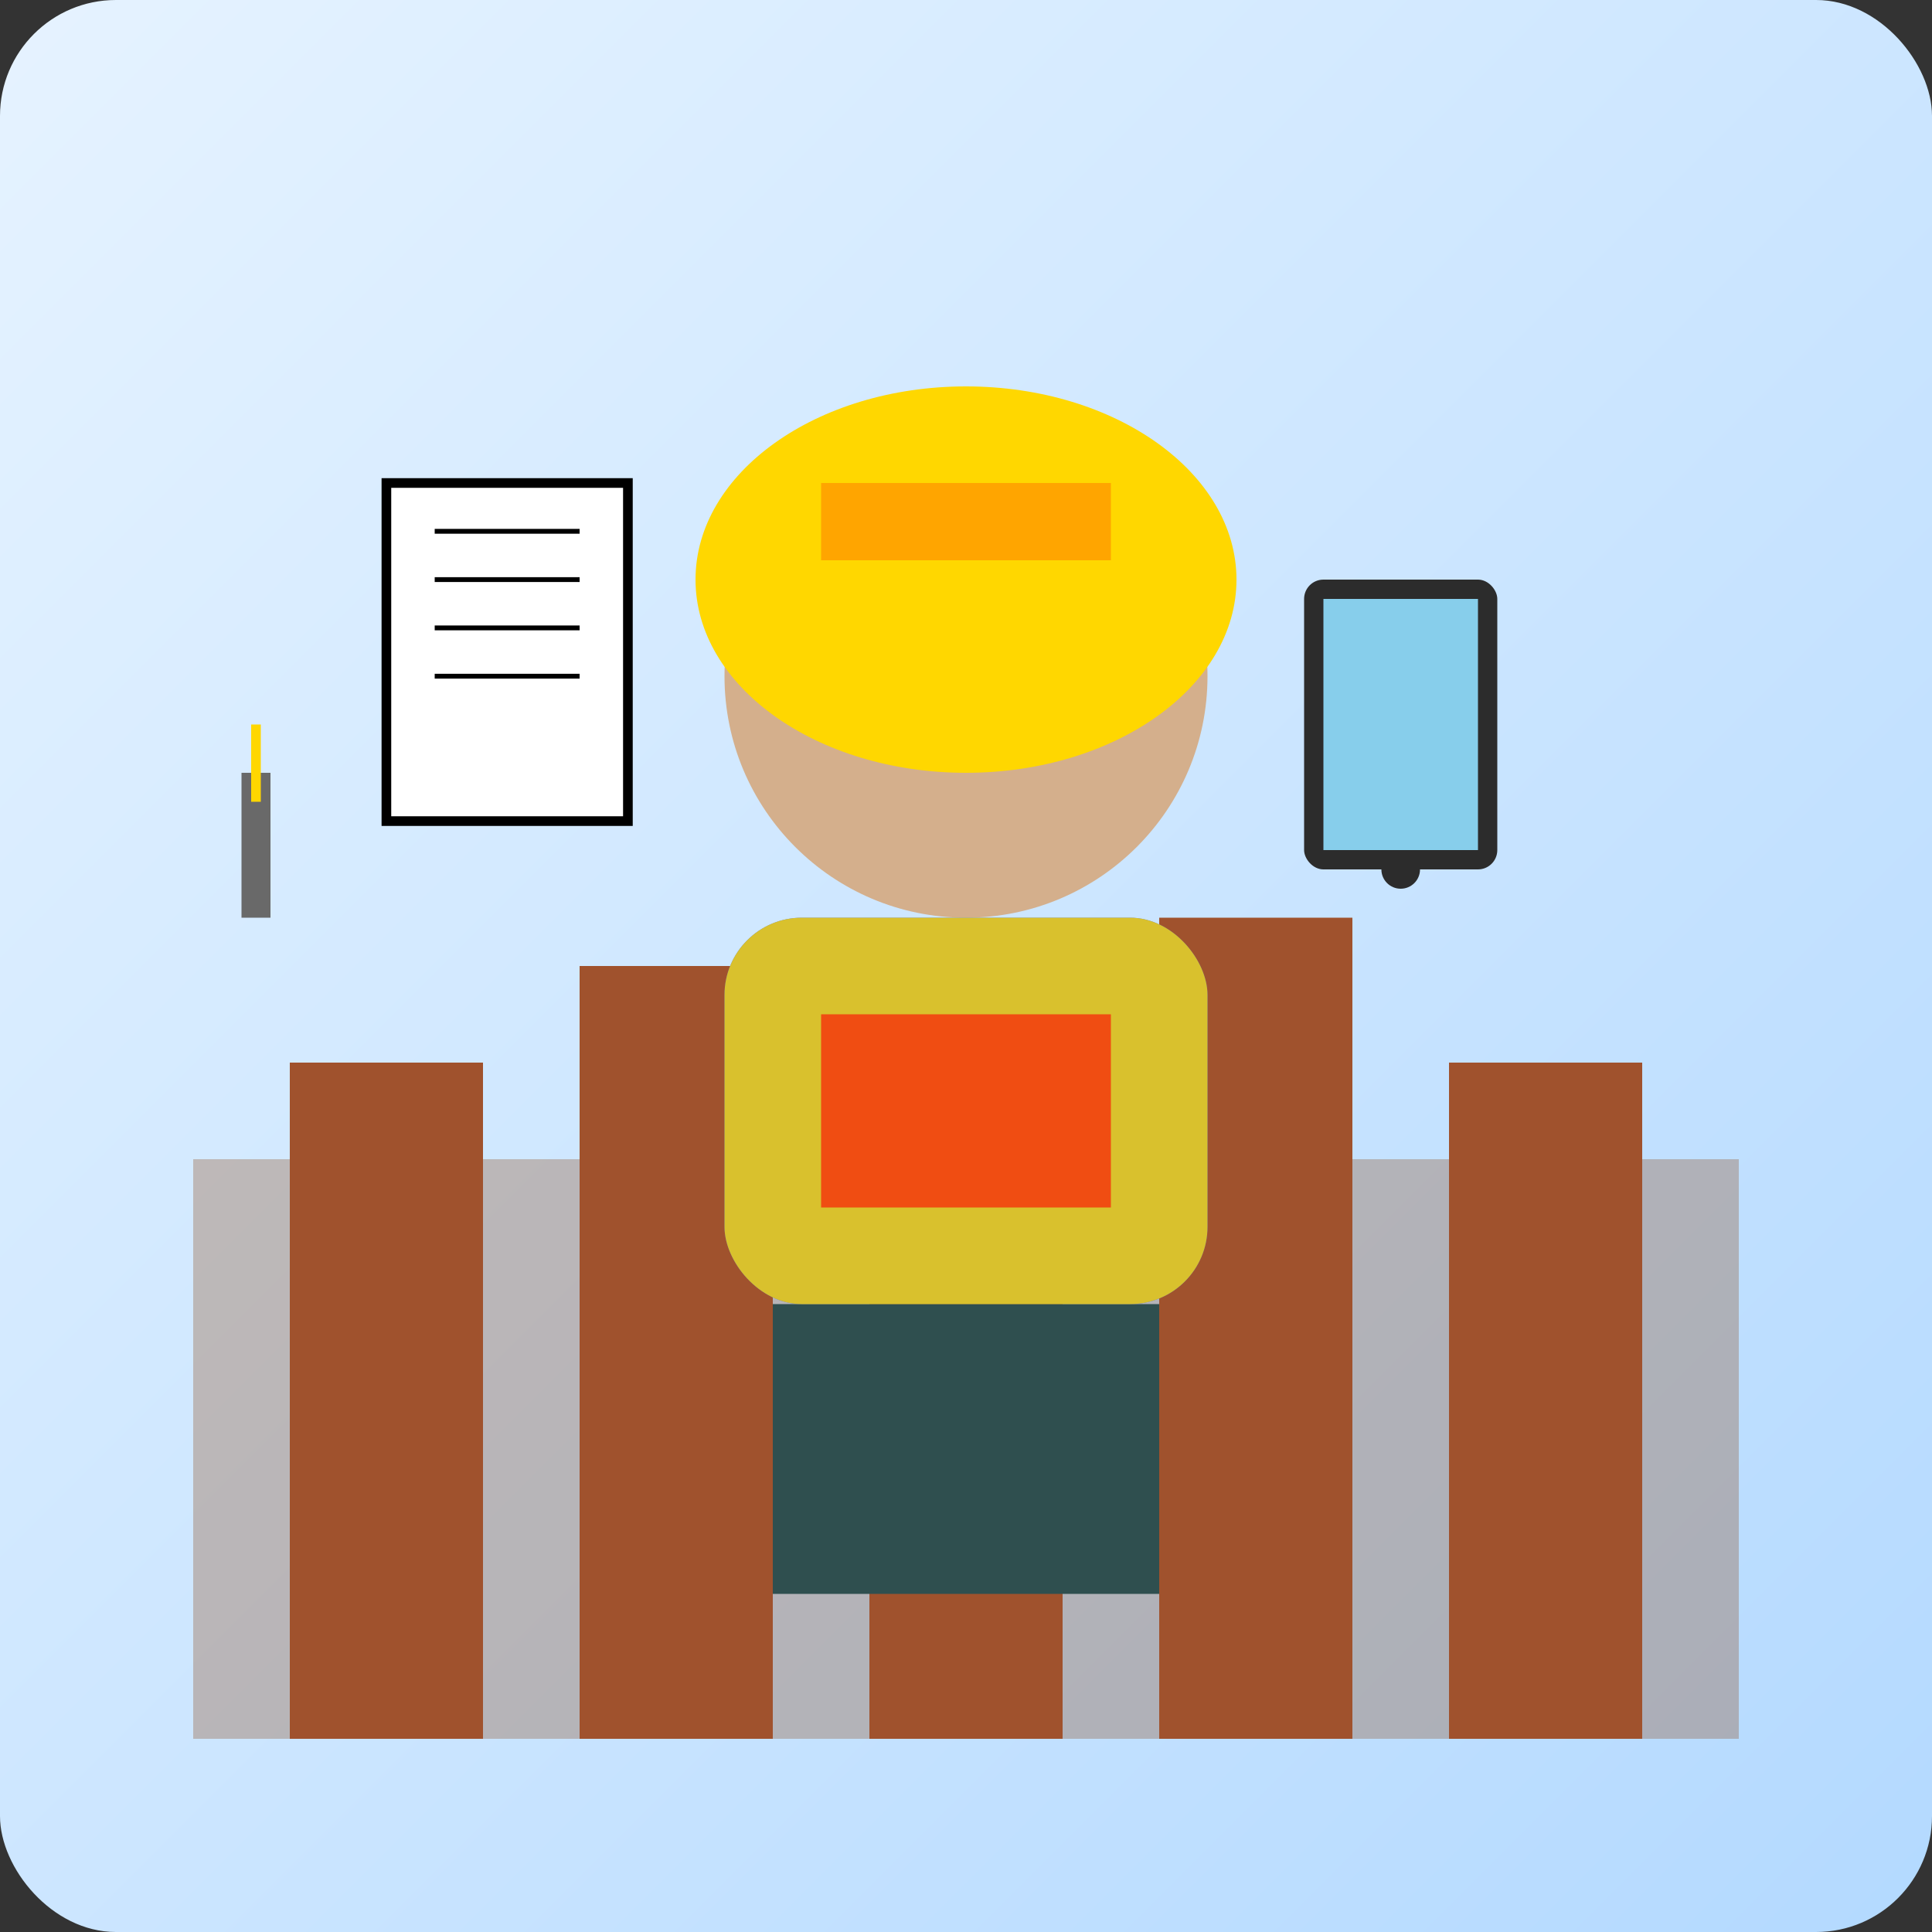 <svg width="200" height="200" viewBox="0 0 200 200" fill="none" xmlns="http://www.w3.org/2000/svg">
  <rect x="0" y="0" width="200" height="200" fill="#333333" stroke="none"/>
  <!-- Background -->
  <rect width="200" height="200" rx="12" fill="url(#constructionGradient)"/>
  
  <!-- Construction Site Background -->
  <rect x="20" y="120" width="160" height="60" fill="#8B4513" opacity="0.3"/>
  <rect x="30" y="110" width="20" height="70" fill="#A0522D"/>
  <rect x="60" y="100" width="20" height="80" fill="#A0522D"/>
  <rect x="90" y="105" width="20" height="75" fill="#A0522D"/>
  <rect x="120" y="95" width="20" height="85" fill="#A0522D"/>
  <rect x="150" y="110" width="20" height="70" fill="#A0522D"/>
  
  <!-- Person -->
  <circle cx="100" cy="70" r="25" fill="#D4AF8C"/>
  <rect x="75" y="95" width="50" height="40" rx="8" fill="#4169E1"/>
  <rect x="80" y="135" width="20" height="30" fill="#2F4F4F"/>
  <rect x="100" y="135" width="20" height="30" fill="#2F4F4F"/>
  
  <!-- Hard Hat -->
  <ellipse cx="100" cy="60" rx="28" ry="20" fill="#FFD700"/>
  <rect x="85" y="50" width="30" height="8" fill="#FFA500"/>
  
  <!-- Safety Vest -->
  <rect x="75" y="95" width="50" height="40" rx="8" fill="#FFD700" opacity="0.8"/>
  <rect x="85" y="105" width="30" height="20" fill="#FF0000" opacity="0.6"/>
  
  <!-- Blueprints -->
  <rect x="40" y="50" width="25" height="35" fill="#FFFFFF" stroke="#000000" stroke-width="1"/>
  <line x1="45" y1="55" x2="60" y2="55" stroke="#000000" stroke-width="0.5"/>
  <line x1="45" y1="60" x2="60" y2="60" stroke="#000000" stroke-width="0.5"/>
  <line x1="45" y1="65" x2="60" y2="65" stroke="#000000" stroke-width="0.5"/>
  <line x1="45" y1="70" x2="60" y2="70" stroke="#000000" stroke-width="0.5"/>
  
  <!-- Tablet -->
  <rect x="135" y="60" width="20" height="30" rx="2" fill="#2C2C2C"/>
  <rect x="137" y="62" width="16" height="26" fill="#87CEEB"/>
  <circle cx="145" cy="90" r="2" fill="#2C2C2C"/>
  
  <!-- Tools -->
  <rect x="25" y="80" width="3" height="15" fill="#696969"/>
  <rect x="26" y="75" width="1" height="8" fill="#FFD700"/>
  
  <defs>
    <linearGradient id="constructionGradient" x1="0%" y1="0%" x2="100%" y2="100%">
      <stop offset="0%" style="stop-color:#E6F3FF;stop-opacity:1" />
      <stop offset="100%" style="stop-color:#B3D9FF;stop-opacity:1" />
    </linearGradient>
  </defs>
</svg>
